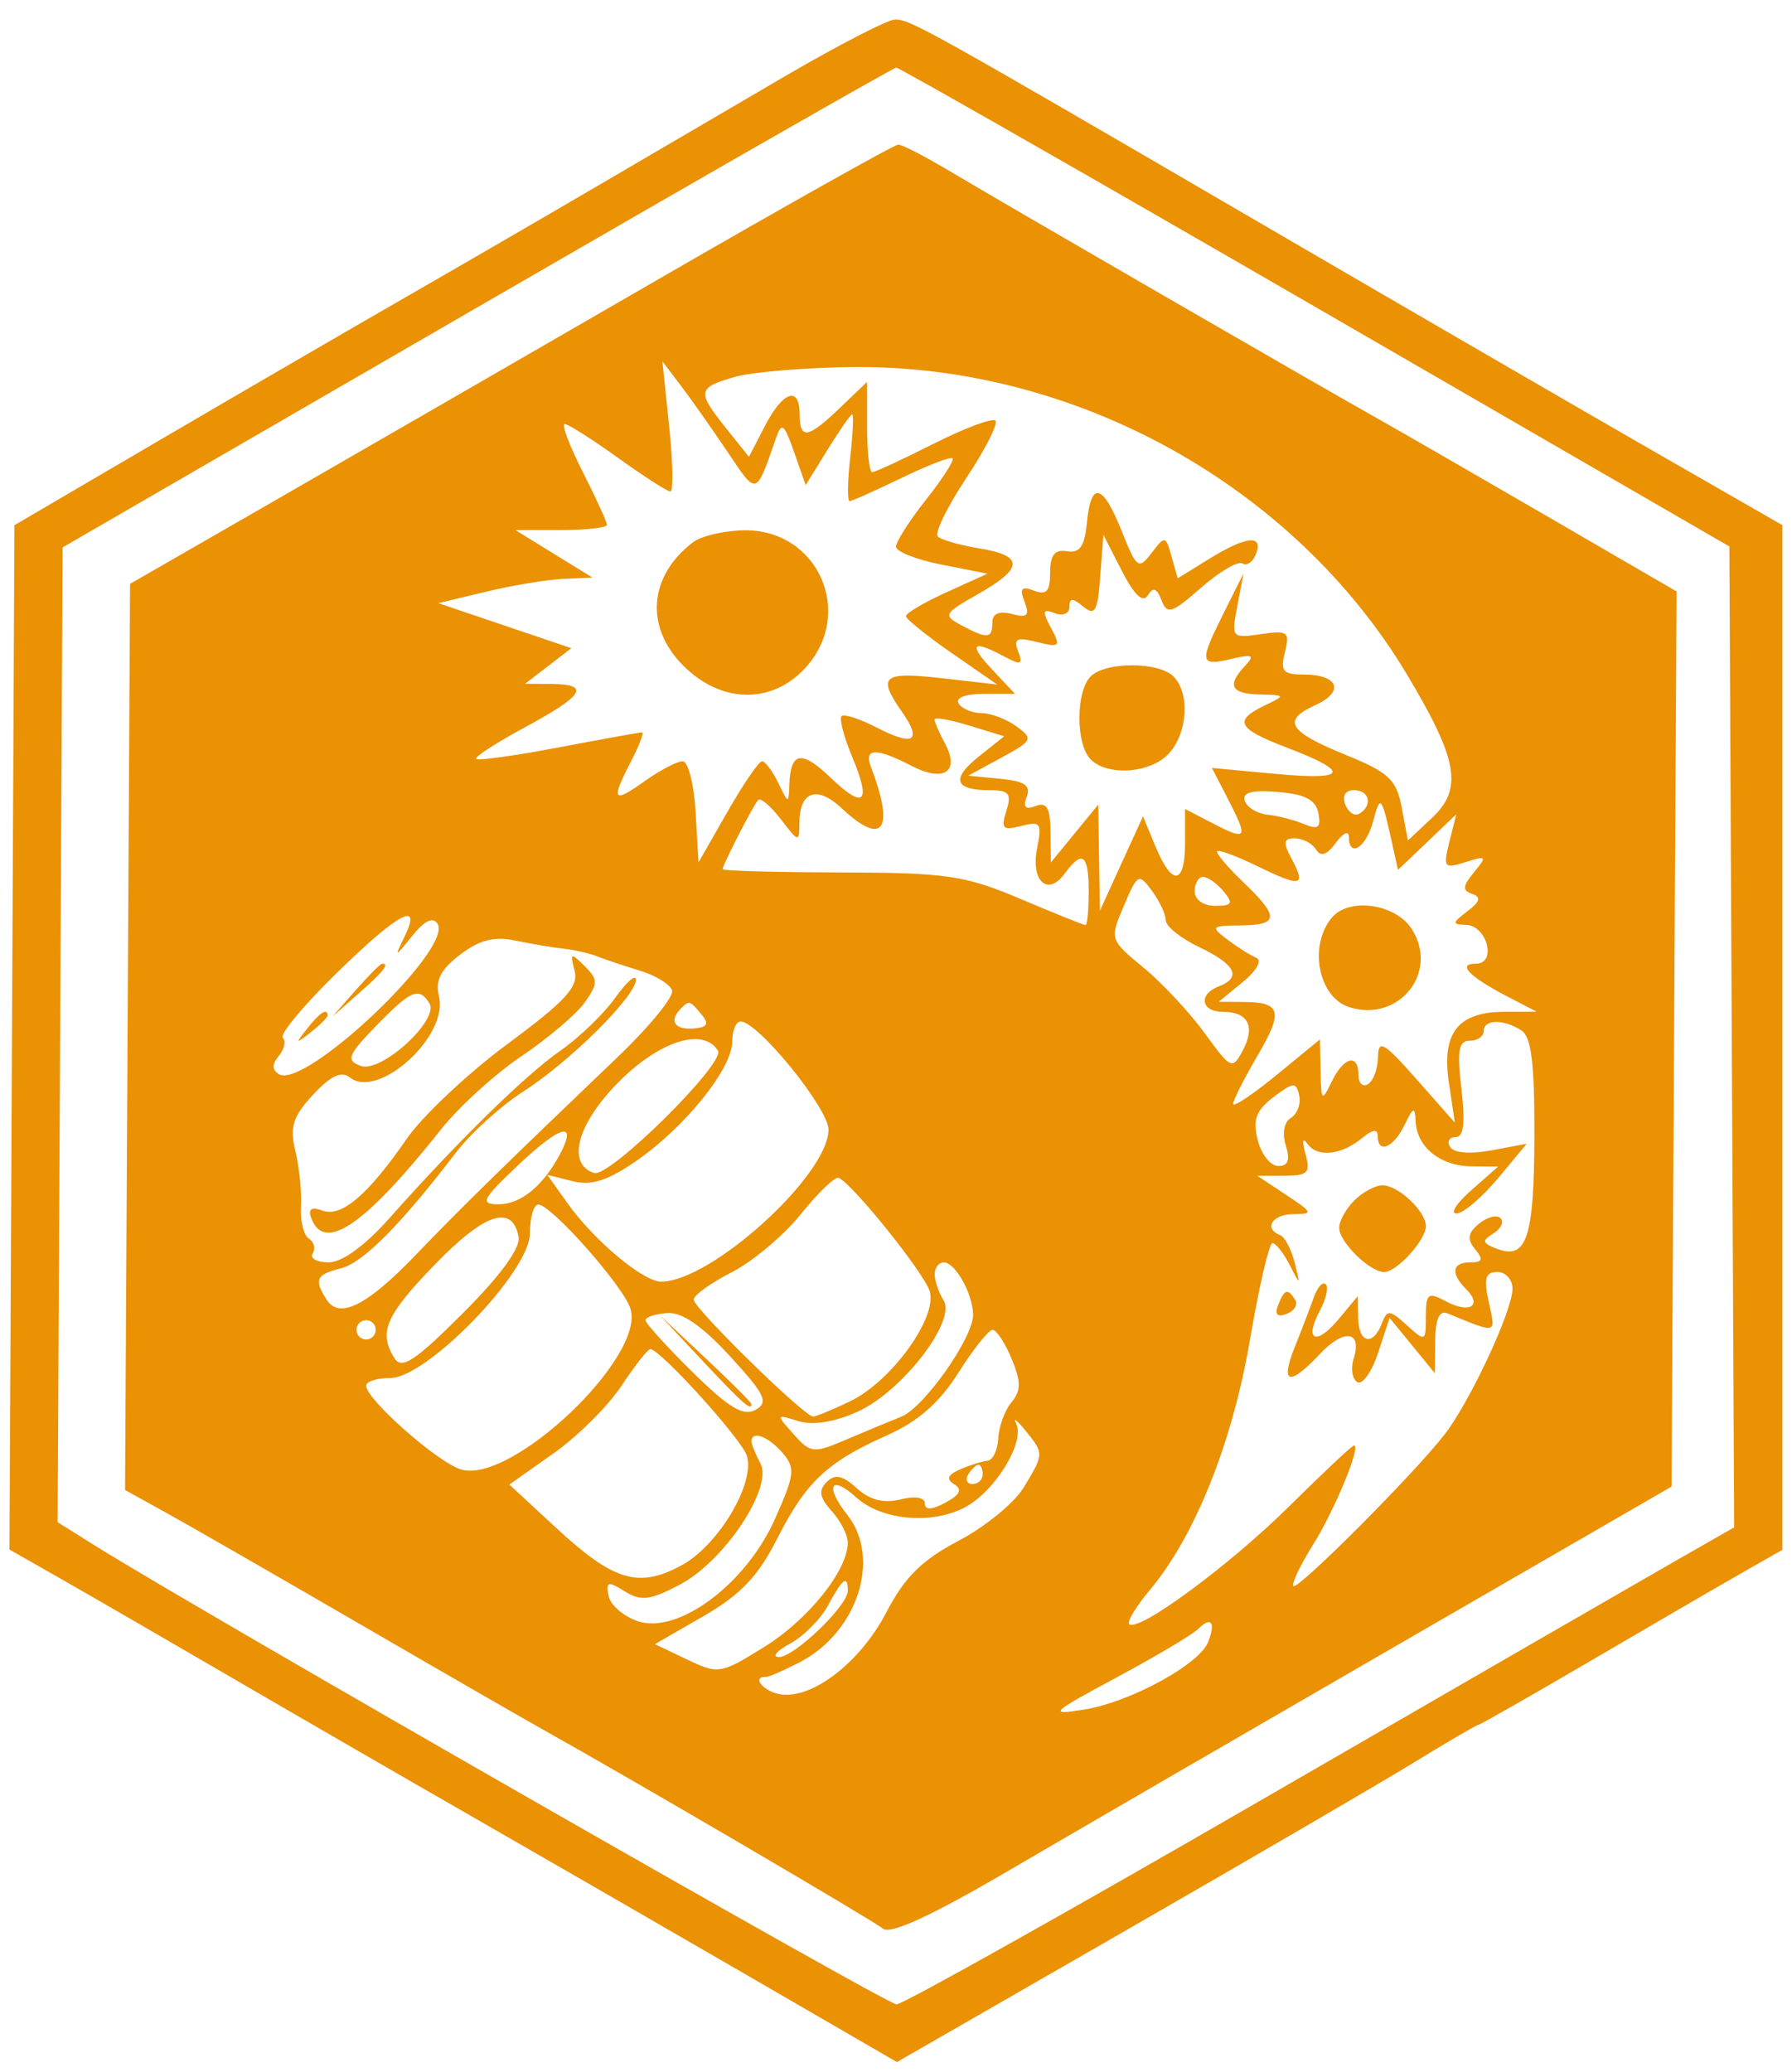 <svg xmlns="http://www.w3.org/2000/svg" width="186" height="215" viewBox="0 0 186 215" version="1.1"><path d="M 81.500 7.897 C 76 11.107, 67.450 16.108, 62.500 19.011 C 57.550 21.914, 48.550 27.135, 42.500 30.613 C 36.450 34.090, 24.750 40.888, 16.500 45.718 L 1.500 54.500 1.241 107.650 L 0.983 160.799 6.241 163.792 C 9.134 165.438, 17.125 170.060, 24 174.063 C 30.875 178.067, 42.125 184.568, 49 188.510 C 55.875 192.452, 68.609 199.797, 77.298 204.831 L 93.096 213.985 116.798 200.359 C 129.834 192.865, 143.338 184.994, 146.808 182.867 C 150.277 180.740, 153.256 179, 153.428 179 C 153.600 179, 158.862 176.002, 165.120 172.338 C 171.379 168.673, 178.412 164.585, 180.750 163.252 L 185 160.829 185 107.662 L 185 54.494 171.750 46.890 C 164.463 42.708, 146.575 32.337, 132 23.844 C 95.825 2.764, 94.447 1.996, 92.878 2.031 C 92.120 2.047, 87 4.687, 81.500 7.897 M 49.500 31.919 L 6.500 56.805 6.241 107.384 L 5.982 157.963 9.741 160.318 C 20.455 167.029, 92.042 208, 93.053 208 C 93.702 208, 110.718 198.469, 130.867 186.820 C 151.015 175.171, 170.312 164.033, 173.748 162.070 L 179.996 158.500 179.748 107.603 L 179.500 56.706 136.527 31.853 C 112.891 18.184, 93.316 7.008, 93.027 7.017 C 92.737 7.026, 73.150 18.232, 49.500 31.919 M 68 29.172 C 54.525 36.961, 36.750 47.216, 28.500 51.961 L 13.500 60.589 13.240 107.605 L 12.981 154.621 17.240 156.977 C 19.583 158.272, 28.384 163.329, 36.798 168.213 C 45.212 173.097, 53.987 178.152, 56.298 179.446 C 65.928 184.836, 90.586 199.270, 91.650 200.139 C 92.421 200.769, 96.704 198.794, 104.650 194.145 C 111.167 190.331, 129.325 179.799, 145 170.739 L 173.500 154.266 173.760 107.820 L 174.020 61.374 160.350 53.437 C 152.831 49.072, 145.064 44.597, 143.090 43.492 C 137.376 40.297, 103.977 20.990, 98.735 17.852 C 96.114 16.284, 93.639 15.002, 93.235 15.005 C 92.831 15.008, 81.475 21.384, 68 29.172 M 69.457 44.250 C 69.843 47.962, 69.899 51, 69.582 51 C 69.264 51, 66.812 49.425, 64.133 47.500 C 61.453 45.575, 58.970 44, 58.614 44 C 58.258 44, 59.099 46.235, 60.483 48.967 C 61.867 51.698, 63 54.173, 63 54.467 C 63 54.760, 60.862 55.002, 58.250 55.005 L 53.500 55.010 57.500 57.474 L 61.500 59.938 58.500 60.065 C 56.850 60.135, 53.250 60.732, 50.500 61.391 L 45.500 62.590 52.401 64.927 L 59.302 67.264 56.901 69.110 L 54.500 70.956 57.250 70.978 C 61.324 71.011, 60.624 72.160, 54.528 75.448 C 51.522 77.069, 49.225 78.558, 49.424 78.757 C 49.622 78.955, 53.483 78.416, 58.003 77.559 C 62.523 76.702, 66.408 76, 66.636 76 C 66.865 76, 66.365 77.328, 65.526 78.950 C 63.381 83.097, 63.595 83.425, 66.904 81.068 C 68.502 79.931, 70.278 79, 70.852 79 C 71.426 79, 72.031 81.362, 72.198 84.250 L 72.500 89.500 75.500 84.251 C 77.150 81.364, 78.769 79.002, 79.097 79.001 C 79.426 79, 80.183 80.013, 80.780 81.250 C 81.831 83.430, 81.867 83.435, 81.932 81.417 C 82.043 78.016, 83.194 77.812, 86.170 80.663 C 89.713 84.057, 90.466 83.359, 88.455 78.545 C 87.590 76.477, 87.092 74.574, 87.348 74.318 C 87.605 74.062, 89.248 74.594, 91 75.500 C 94.851 77.492, 95.755 76.916, 93.602 73.842 C 91.028 70.167, 91.611 69.680, 97.750 70.379 L 103.500 71.033 98.782 67.767 C 96.187 65.970, 94.050 64.249, 94.032 63.942 C 94.015 63.636, 95.912 62.518, 98.250 61.458 L 102.500 59.530 97.750 58.597 C 95.138 58.085, 93 57.242, 93 56.726 C 93 56.210, 94.404 54.015, 96.121 51.848 C 97.837 49.681, 99.074 47.751, 98.871 47.558 C 98.667 47.366, 96.279 48.287, 93.564 49.605 C 90.849 50.922, 88.428 52, 88.184 52 C 87.940 52, 87.968 49.975, 88.247 47.500 C 88.526 45.025, 88.621 43, 88.459 43 C 88.296 43, 87.142 44.652, 85.894 46.671 L 83.625 50.342 82.426 46.921 C 81.382 43.942, 81.137 43.758, 80.530 45.500 C 78.431 51.522, 78.598 51.478, 75.491 46.859 C 73.878 44.462, 71.702 41.375, 70.656 40 L 68.754 37.500 69.457 44.250 M 76.250 39.119 C 72.374 40.238, 72.310 40.626, 75.374 44.454 L 77.737 47.408 79.394 44.204 C 81.265 40.586, 83 40.007, 83 43 C 83 45.661, 83.844 45.523, 87.195 42.313 L 90 39.626 90 44.313 C 90 46.891, 90.238 49, 90.529 49 C 90.819 49, 93.690 47.671, 96.908 46.046 C 100.126 44.422, 103.011 43.345, 103.319 43.653 C 103.627 43.961, 102.263 46.647, 100.288 49.621 C 98.313 52.596, 96.985 55.318, 97.337 55.671 C 97.690 56.023, 99.623 56.579, 101.635 56.906 C 106.299 57.664, 106.269 58.954, 101.522 61.645 C 97.933 63.680, 97.845 63.847, 99.804 64.895 C 102.498 66.337, 103 66.289, 103 64.594 C 103 63.676, 103.700 63.370, 105.015 63.714 C 106.630 64.137, 106.893 63.885, 106.341 62.447 C 105.806 61.053, 106.026 60.796, 107.326 61.295 C 108.618 61.790, 109 61.363, 109 59.425 C 109 57.587, 109.470 56.991, 110.750 57.206 C 112.070 57.428, 112.577 56.702, 112.813 54.250 C 113.236 49.866, 114.447 50.160, 116.436 55.131 C 117.989 59.013, 118.175 59.148, 119.528 57.381 C 120.918 55.565, 120.989 55.578, 121.602 57.758 L 122.238 60.016 125.487 58.008 C 129.344 55.625, 131.155 55.434, 130.364 57.494 C 130.048 58.316, 129.415 58.756, 128.955 58.472 C 128.496 58.188, 126.567 59.319, 124.670 60.985 C 121.631 63.653, 121.140 63.808, 120.556 62.285 C 120.072 61.023, 119.688 60.887, 119.134 61.783 C 118.628 62.601, 117.733 61.759, 116.449 59.255 L 114.522 55.500 114.200 59.822 C 113.930 63.451, 113.647 63.952, 112.439 62.949 C 111.320 62.020, 111 62.028, 111 62.985 C 111 63.675, 110.332 63.958, 109.477 63.629 C 108.209 63.143, 108.143 63.399, 109.085 65.158 C 110.127 67.105, 110.013 67.220, 107.634 66.623 C 105.523 66.093, 105.167 66.272, 105.678 67.604 C 106.207 68.982, 105.982 69.061, 104.217 68.116 C 100.889 66.335, 100.472 66.809, 103 69.500 L 105.349 72 102.115 72 C 100.214 72, 99.137 72.412, 99.500 73 C 99.840 73.550, 100.905 74, 101.868 74 C 102.830 74, 104.464 74.619, 105.499 75.376 C 107.278 76.676, 107.192 76.854, 103.940 78.623 L 100.500 80.495 103.830 80.817 C 106.352 81.061, 107.017 81.513, 106.569 82.681 C 106.154 83.763, 106.428 84.050, 107.489 83.643 C 108.640 83.201, 109.009 83.828, 109.036 86.281 L 109.072 89.500 111.531 86.500 L 113.990 83.500 114.078 89 L 114.166 94.500 116.402 89.606 L 118.638 84.713 119.940 87.856 C 121.662 92.011, 123 91.844, 123 87.474 L 123 83.949 126 85.500 C 129.454 87.286, 129.585 87.032, 127.394 82.796 L 125.789 79.691 132.432 80.311 C 139.891 81.008, 140.243 80.128, 133.533 77.566 C 128.435 75.619, 127.999 74.788, 131.250 73.220 C 133.460 72.155, 133.451 72.134, 130.750 72.068 C 127.750 71.994, 127.316 71.127, 129.250 69.071 C 130.278 67.978, 130.011 67.857, 127.750 68.390 C 124.498 69.157, 124.441 68.751, 127.071 63.500 L 129.075 59.500 128.429 62.879 C 127.797 66.192, 127.846 66.250, 130.867 65.806 C 133.675 65.394, 133.897 65.561, 133.366 67.677 C 132.870 69.653, 133.164 70, 135.333 70 C 138.926 70, 139.596 71.772, 136.530 73.168 C 133.004 74.775, 133.698 75.901, 139.725 78.357 C 144.176 80.171, 144.947 80.902, 145.497 83.837 L 146.133 87.224 148.642 84.866 C 151.859 81.844, 151.338 78.851, 146.055 70.024 C 134.325 50.427, 111.690 37.859, 88.540 38.090 C 83.568 38.140, 78.037 38.603, 76.250 39.119 M 71.913 56.282 C 67.326 59.804, 66.918 65.072, 70.923 69.077 C 74.844 72.998, 80.064 73.113, 83.548 69.354 C 88.776 63.712, 84.960 54.968, 77.298 55.032 C 75.209 55.049, 72.786 55.612, 71.913 56.282 M 113.200 70.200 C 111.650 71.750, 111.650 77.250, 113.200 78.800 C 114.993 80.593, 119.466 80.248, 121.345 78.171 C 123.281 76.032, 123.516 71.916, 121.800 70.200 C 120.250 68.650, 114.750 68.650, 113.200 70.200 M 97 74.659 C 97 74.919, 97.492 76.050, 98.093 77.173 C 99.656 80.094, 97.963 81.212, 94.612 79.474 C 90.943 77.570, 89.635 77.607, 90.397 79.593 C 92.901 86.119, 91.654 87.902, 87.388 83.895 C 84.841 81.502, 83.010 82.088, 82.978 85.309 C 82.956 87.463, 82.924 87.458, 81.046 85.015 C 79.996 83.648, 78.938 82.748, 78.696 83.015 C 78.176 83.586, 75 89.763, 75.001 90.200 C 75.001 90.365, 80.514 90.515, 87.251 90.534 C 98.289 90.565, 100.135 90.837, 105.922 93.284 C 109.455 94.778, 112.492 96, 112.672 96 C 112.853 96, 113 94.425, 113 92.500 C 113 88.642, 112.340 88.152, 110.512 90.653 C 108.747 93.067, 106.963 91.433, 107.645 88.026 C 108.167 85.415, 108.004 85.186, 105.998 85.711 C 104.083 86.211, 103.867 85.993, 104.454 84.146 C 105.021 82.358, 104.734 82, 102.734 82 C 99.064 82, 98.680 80.831, 101.589 78.511 L 104.229 76.406 100.614 75.296 C 98.626 74.686, 97 74.400, 97 74.659 M 129.202 83.105 C 129.429 83.786, 130.489 84.432, 131.557 84.542 C 132.626 84.652, 134.333 85.091, 135.351 85.517 C 136.822 86.132, 137.129 85.902, 136.843 84.396 C 136.578 82.998, 135.473 82.417, 132.636 82.183 C 129.918 81.960, 128.910 82.230, 129.202 83.105 M 139.636 83.494 C 139.952 84.316, 140.612 84.740, 141.105 84.435 C 142.517 83.563, 142.149 82, 140.531 82 C 139.639 82, 139.288 82.587, 139.636 83.494 M 142.515 85.250 C 141.788 87.981, 140 89.090, 140 86.809 C 140 86.154, 139.394 86.447, 138.653 87.460 C 137.719 88.737, 137.087 88.949, 136.594 88.151 C 136.202 87.518, 135.218 87, 134.406 87 C 133.219 87, 133.149 87.409, 134.046 89.086 C 135.597 91.983, 135.078 92.108, 130.579 89.917 C 128.423 88.867, 126.515 88.151, 126.340 88.327 C 126.164 88.502, 127.366 89.935, 129.010 91.510 C 132.820 95.160, 132.772 95.992, 128.750 96.032 C 125.714 96.062, 125.624 96.158, 127.392 97.496 C 128.432 98.283, 129.782 99.136, 130.392 99.390 C 131.028 99.655, 130.435 100.726, 129 101.904 L 126.500 103.956 129.083 103.978 C 132.992 104.011, 133.226 104.939, 130.498 109.593 C 129.124 111.938, 128 114.168, 128 114.549 C 128 114.929, 130.025 113.582, 132.500 111.554 L 137 107.866 137.068 111.183 C 137.131 114.297, 137.202 114.362, 138.220 112.250 C 139.471 109.657, 141 109.277, 141 111.559 C 141 112.416, 141.450 112.840, 142 112.500 C 142.550 112.160, 143.013 110.896, 143.030 109.691 C 143.055 107.813, 143.627 108.142, 147.032 112 L 151.004 116.500 150.382 112.299 C 149.623 107.172, 151.344 105.003, 156.179 104.994 L 159.500 104.988 156.500 103.431 C 152.474 101.343, 151.185 100, 153.206 100 C 155.398 100, 154.336 96.011, 152.133 95.968 C 150.701 95.940, 150.722 95.768, 152.303 94.569 C 153.629 93.563, 153.762 93.086, 152.803 92.764 C 151.769 92.416, 151.808 91.953, 152.992 90.518 C 154.374 88.845, 154.308 88.767, 152.106 89.466 C 149.889 90.170, 149.776 90.027, 150.440 87.361 L 151.153 84.500 148.130 87.386 L 145.106 90.272 144.466 87.386 C 143.389 82.537, 143.271 82.408, 142.515 85.250 M 116.649 94 C 115.171 97.484, 115.180 97.514, 118.697 100.418 C 120.641 102.023, 123.499 105.086, 125.049 107.226 C 127.748 110.952, 127.914 111.029, 128.980 109.038 C 130.326 106.522, 129.557 105, 126.941 105 C 124.650 105, 124.347 103.188, 126.500 102.362 C 128.913 101.436, 128.249 100.086, 124.500 98.299 C 122.575 97.381, 121 96.124, 121 95.506 C 121 94.888, 120.355 93.509, 119.567 92.441 C 118.198 90.587, 118.068 90.656, 116.649 94 M 124 92.500 C 124 93.362, 124.902 94, 126.122 94 C 127.896 94, 128.040 93.753, 127 92.500 C 126.315 91.675, 125.360 91, 124.878 91 C 124.395 91, 124 91.675, 124 92.500 M 138.217 95.250 C 135.800 98.192, 136.850 103.500, 140.051 104.516 C 145.222 106.157, 149.433 100.837, 146.504 96.365 C 144.791 93.752, 139.981 93.105, 138.217 95.250 M 34.889 101.030 C 31.499 104.346, 29.009 107.342, 29.354 107.688 C 29.700 108.033, 29.515 108.880, 28.943 109.569 C 28.223 110.436, 28.223 111.020, 28.943 111.465 C 31.602 113.108, 47.041 98.494, 45.419 95.869 C 44.948 95.107, 44.074 95.521, 42.790 97.114 C 40.948 99.399, 40.913 99.404, 41.968 97.250 C 43.879 93.350, 41.367 94.691, 34.889 101.030 M 47.752 99.070 C 45.732 100.609, 45.150 101.751, 45.558 103.376 C 46.595 107.507, 39.249 114.178, 36.287 111.793 C 35.438 111.110, 34.302 111.650, 32.499 113.596 C 30.393 115.868, 30.057 116.934, 30.658 119.437 C 31.062 121.122, 31.324 123.723, 31.239 125.217 C 31.155 126.712, 31.524 128.206, 32.059 128.537 C 32.595 128.867, 32.774 129.557, 32.457 130.069 C 32.141 130.581, 32.886 131, 34.114 131 C 35.507 131, 37.879 129.275, 40.423 126.411 C 47.523 118.420, 54.504 111.582, 58.168 109.030 C 60.119 107.672, 62.679 105.203, 63.857 103.544 C 65.036 101.885, 66 101.047, 66 101.680 C 66 103.377, 59.129 110.190, 54.316 113.267 C 52.015 114.737, 48.865 117.595, 47.316 119.617 C 41.535 127.164, 37.675 131.043, 35.372 131.622 C 32.804 132.266, 32.571 132.774, 33.890 134.857 C 35.209 136.938, 38.088 135.502, 43.126 130.251 C 47.652 125.534, 52.460 120.823, 64.087 109.714 C 67.417 106.531, 69.970 103.409, 69.759 102.776 C 69.548 102.143, 68.053 101.224, 66.438 100.733 C 64.822 100.243, 62.825 99.575, 62 99.249 C 61.175 98.923, 59.600 98.562, 58.500 98.446 C 57.400 98.330, 55.150 97.952, 53.500 97.606 C 51.300 97.144, 49.767 97.534, 47.752 99.070 M 59.640 100.731 C 60.074 102.391, 58.724 103.865, 52.677 108.337 C 48.551 111.388, 43.838 115.823, 42.204 118.192 C 38.185 124.019, 35.413 126.372, 33.454 125.621 C 32.413 125.221, 31.982 125.446, 32.249 126.249 C 33.542 130.131, 37.750 127.306, 45.829 117.137 C 47.659 114.833, 51.409 111.430, 54.162 109.577 C 56.915 107.723, 59.859 105.218, 60.705 104.010 C 62.092 102.031, 62.088 101.660, 60.673 100.244 C 59.245 98.816, 59.151 98.861, 59.640 100.731 M 36.924 102.750 L 34.500 105.500 37.250 103.076 C 39.820 100.810, 40.459 100, 39.674 100 C 39.495 100, 38.258 101.237, 36.924 102.750 M 39.031 106.468 C 36.092 109.500, 35.890 110.021, 37.424 110.609 C 39.519 111.413, 45.638 105.841, 44.566 104.106 C 43.498 102.379, 42.639 102.746, 39.031 106.468 M 70.667 104.667 C 69.409 105.924, 70.001 106.876, 71.949 106.729 C 73.422 106.618, 73.637 106.267, 72.827 105.291 C 71.585 103.795, 71.549 103.785, 70.667 104.667 M 31.872 106.750 C 30.629 108.336, 30.664 108.371, 32.250 107.128 C 33.212 106.373, 34 105.585, 34 105.378 C 34 104.555, 33.179 105.084, 31.872 106.750 M 76 108.106 C 76 110.879, 71.115 116.955, 66.082 120.443 C 63.076 122.526, 61.393 123.065, 59.430 122.572 L 56.801 121.912 58.913 124.877 C 61.656 128.730, 66.757 133, 68.617 133 C 73.809 133, 85.980 121.953, 85.994 117.228 C 86 115.027, 78.666 106, 76.873 106 C 76.393 106, 76 106.948, 76 108.106 M 154 107 C 154 107.550, 153.346 108, 152.547 108 C 151.391 108, 151.215 109.023, 151.686 113 C 152.107 116.548, 151.931 118, 151.080 118 C 150.421 118, 150.169 118.464, 150.519 119.031 C 150.900 119.647, 152.625 119.786, 154.812 119.375 L 158.468 118.690 155.484 122.273 C 153.843 124.243, 151.912 125.888, 151.194 125.928 C 150.476 125.968, 151.151 124.889, 152.694 123.532 L 155.500 121.063 152.679 121.032 C 149.468 120.996, 147.032 118.999, 146.932 116.321 C 146.876 114.795, 146.689 114.864, 145.780 116.750 C 144.637 119.119, 143 119.783, 143 117.878 C 143 117.133, 142.460 117.203, 141.399 118.084 C 139.237 119.878, 136.731 120.147, 135.709 118.695 C 135.212 117.988, 135.128 118.420, 135.502 119.750 C 136.050 121.700, 135.759 122.001, 133.317 122.007 L 130.500 122.013 133.500 124 C 136.278 125.840, 136.334 125.987, 134.250 125.993 C 132.066 126, 131.116 127.494, 132.868 128.167 C 133.345 128.350, 134.022 129.625, 134.373 131 C 134.999 133.454, 134.989 133.459, 133.852 131.250 C 133.216 130.012, 132.414 129, 132.072 129 C 131.730 129, 130.674 133.547, 129.726 139.106 C 127.916 149.710, 124.006 159.462, 119.342 165.005 C 117.917 166.699, 116.956 168.290, 117.207 168.540 C 118.113 169.447, 127.640 162.428, 133.843 156.283 C 137.331 152.827, 140.345 150, 140.541 150 C 141.310 150, 138.534 156.710, 136.261 160.344 C 134.938 162.459, 134.034 164.368, 134.253 164.586 C 134.708 165.041, 146.877 152.837, 149.961 148.832 C 152.604 145.400, 156.978 136.017, 156.990 133.750 C 156.996 132.787, 156.289 132, 155.421 132 C 154.169 132, 153.985 132.654, 154.533 135.150 C 155.266 138.487, 155.471 138.432, 150.250 136.297 C 149.400 135.950, 148.988 136.861, 148.964 139.143 L 148.928 142.500 146.581 139.630 L 144.234 136.761 143.036 140.390 C 142.378 142.385, 141.407 143.751, 140.879 143.425 C 140.351 143.099, 140.180 142.007, 140.500 141 C 141.423 138.091, 139.503 137.836, 136.971 140.531 C 133.794 143.913, 132.851 143.626, 134.403 139.750 C 135.119 137.963, 136.007 135.648, 136.376 134.607 C 136.745 133.566, 137.298 132.965, 137.605 133.271 C 137.911 133.578, 137.639 134.806, 137 136 C 135.329 139.122, 136.599 139.705, 138.942 136.892 L 140.933 134.500 140.967 136.750 C 141.005 139.367, 142.501 139.742, 143.414 137.364 C 143.986 135.873, 144.217 135.887, 146.021 137.519 C 147.946 139.262, 148 139.237, 148 136.620 C 148 134.203, 148.212 134.043, 150.086 135.046 C 152.515 136.346, 153.908 135.508, 152.183 133.783 C 150.531 132.131, 150.709 131, 152.622 131 C 153.881 131, 153.991 130.694, 153.110 129.633 C 152.246 128.592, 152.342 127.961, 153.512 126.990 C 154.357 126.289, 155.362 126.029, 155.745 126.412 C 156.128 126.795, 155.793 127.510, 154.999 128.001 C 153.791 128.747, 153.847 129.004, 155.345 129.579 C 158.456 130.773, 159.224 128.499, 159.261 117.988 C 159.288 110.321, 158.951 107.582, 157.898 106.916 C 156.019 105.726, 154 105.769, 154 107 M 64.122 112.375 C 59.872 116.706, 58.802 120.785, 61.667 121.727 C 63.251 122.248, 75.318 110.324, 74.518 109.029 C 72.990 106.557, 68.374 108.043, 64.122 112.375 M 132.182 113.850 C 130.359 115.235, 130.008 116.186, 130.541 118.305 C 130.912 119.787, 131.873 121, 132.676 121 C 133.708 121, 133.938 120.379, 133.460 118.875 C 133.060 117.614, 133.276 116.447, 133.991 116.005 C 134.654 115.596, 135.040 114.547, 134.848 113.675 C 134.538 112.261, 134.249 112.280, 132.182 113.850 M 53.818 120.876 C 50.059 124.422, 49.782 124.953, 51.679 124.975 C 53.992 125.002, 56.324 123.132, 58.088 119.836 C 59.994 116.274, 58.243 116.700, 53.818 120.876 M 83.133 125.985 C 81.352 128.200, 78.119 130.919, 75.948 132.027 C 73.777 133.134, 72 134.413, 72 134.868 C 72 135.754, 83.487 147, 84.392 147 C 84.689 147, 86.410 146.293, 88.216 145.429 C 92.525 143.367, 97.352 136.684, 96.491 133.971 C 95.874 132.028, 88.443 122.790, 87.045 122.228 C 86.674 122.079, 84.913 123.769, 83.133 125.985 M 140.571 124.571 C 139.707 125.436, 139 126.716, 139 127.416 C 139 128.888, 142.174 132, 143.674 132 C 144.979 132, 148 128.678, 148 127.243 C 148 125.705, 145.131 123, 143.500 123 C 142.754 123, 141.436 123.707, 140.571 124.571 M 55 128 C 55 131.956, 44.324 143, 40.500 143 C 39.125 143, 38 143.359, 38 143.797 C 38 145.208, 45.422 151.759, 47.848 152.490 C 53.058 154.059, 67.025 140.805, 65.437 135.800 C 64.688 133.441, 57.213 125, 55.873 125 C 55.393 125, 55 126.350, 55 128 M 45.154 131.204 C 39.994 136.532, 39.249 138.265, 40.958 140.967 C 41.702 142.142, 43.109 141.211, 48.030 136.290 C 51.979 132.341, 54.050 129.498, 53.826 128.334 C 53.172 124.939, 50.302 125.888, 45.154 131.204 M 97.015 132.250 C 97.024 132.938, 97.440 134.148, 97.941 134.939 C 99.292 137.075, 93.624 144.415, 89.021 146.491 C 86.598 147.583, 84.364 147.938, 82.860 147.469 C 80.528 146.743, 80.522 146.759, 82.371 148.830 C 84.148 150.820, 84.425 150.847, 87.871 149.376 C 89.867 148.523, 92.423 147.460, 93.551 147.014 C 95.888 146.087, 101 138.843, 101 136.456 C 101 134.313, 99.157 131, 97.965 131 C 97.434 131, 97.007 131.563, 97.015 132.250 M 132.658 135.449 C 132.287 136.416, 132.582 136.714, 133.545 136.344 C 134.339 136.040, 134.740 135.388, 134.435 134.895 C 133.669 133.655, 133.303 133.769, 132.658 135.449 M 67 137 C 67 137.317, 69.203 139.745, 71.895 142.396 C 75.655 146.100, 77.167 147.006, 78.417 146.306 C 79.811 145.526, 79.430 144.725, 75.772 140.741 C 72.876 137.587, 70.774 136.141, 69.249 136.256 C 68.012 136.349, 67 136.684, 67 137 M 37 138 C 37 138.550, 37.450 139, 38 139 C 38.550 139, 39 138.550, 39 138 C 39 137.450, 38.550 137, 38 137 C 37.450 137, 37 137.450, 37 138 M 72.958 141.250 C 77.102 145.665, 78 146.459, 78 145.708 C 78 145.548, 75.862 143.410, 73.250 140.958 L 68.500 136.500 72.958 141.250 M 99.478 142.449 C 97.506 145.569, 95.297 147.507, 92.083 148.939 C 85.838 151.721, 83.651 153.783, 80.641 159.722 C 78.690 163.571, 76.854 165.497, 73.025 167.707 L 67.980 170.620 71.322 172.214 C 74.568 173.762, 74.798 173.724, 79.357 170.886 C 83.922 168.045, 87.989 162.957, 87.996 160.079 C 87.998 159.297, 87.246 157.824, 86.324 156.805 C 85.058 155.407, 84.930 154.670, 85.800 153.800 C 86.670 152.930, 87.439 153.087, 88.936 154.442 C 90.291 155.668, 91.725 156.035, 93.460 155.599 C 94.977 155.219, 96 155.386, 96 156.016 C 96 156.727, 96.694 156.699, 98.135 155.928 C 99.648 155.118, 99.915 154.566, 99.051 154.032 C 98.174 153.489, 98.346 153.054, 99.666 152.476 C 100.675 152.034, 101.950 151.634, 102.500 151.586 C 103.050 151.539, 103.551 150.496, 103.613 149.268 C 103.675 148.040, 104.292 146.353, 104.984 145.519 C 105.991 144.306, 105.994 143.401, 105 141.001 C 104.317 139.350, 103.427 138, 103.024 138 C 102.620 138, 101.025 140.002, 99.478 142.449 M 64.504 143.815 C 63.115 145.913, 59.929 149.075, 57.423 150.842 L 52.866 154.054 57.683 158.513 C 63.699 164.083, 66.259 164.854, 70.733 162.444 C 74.558 160.385, 78.421 153.900, 77.518 151.056 C 76.970 149.331, 68.515 140, 67.500 140 C 67.240 140, 65.892 141.717, 64.504 143.815 M 105.467 147.721 C 106.435 149.643, 103.252 154.818, 100.097 156.450 C 96.641 158.237, 91.491 157.754, 88.888 155.399 C 86.210 152.975, 85.581 154.198, 87.955 157.216 C 91.493 161.713, 89.002 169.396, 83.001 172.499 C 81.362 173.347, 79.791 174.031, 79.510 174.020 C 77.941 173.958, 79.256 175.552, 80.998 175.824 C 84.329 176.345, 89.300 172.500, 92 167.315 C 93.905 163.657, 95.687 161.891, 99.493 159.892 C 102.239 158.449, 105.274 155.971, 106.238 154.384 C 108.375 150.864, 108.376 150.846, 106.426 148.441 C 105.560 147.374, 105.128 147.049, 105.467 147.721 M 78 149.566 C 78 149.877, 78.417 150.910, 78.926 151.862 C 80.267 154.367, 75.182 162.012, 70.556 164.446 C 67.466 166.072, 66.526 166.185, 64.843 165.134 C 63.102 164.046, 62.875 164.110, 63.165 165.605 C 63.349 166.556, 64.722 167.741, 66.215 168.239 C 70.384 169.628, 77.416 164.392, 80.421 157.662 C 82.498 153.011, 82.576 152.327, 81.208 150.750 C 79.737 149.054, 78 148.413, 78 149.566 M 100.500 153 C 100.160 153.550, 100.359 154, 100.941 154 C 101.523 154, 102 153.550, 102 153 C 102 152.450, 101.802 152, 101.559 152 C 101.316 152, 100.840 152.450, 100.500 153 M 85.958 166.579 C 85.199 167.997, 83.435 169.779, 82.039 170.539 C 80.643 171.298, 80.097 171.938, 80.827 171.960 C 82.396 172.007, 88 166.630, 88 165.077 C 88 163.387, 87.449 163.792, 85.958 166.579 M 124.341 169.059 C 123.778 169.622, 119.983 171.876, 115.908 174.066 C 109.004 177.777, 108.772 178.005, 112.500 177.412 C 117.283 176.652, 124.512 172.715, 125.406 170.383 C 126.200 168.316, 125.703 167.697, 124.341 169.059" stroke="none" fill="#ea9104" fill-rule="evenodd"/></svg>